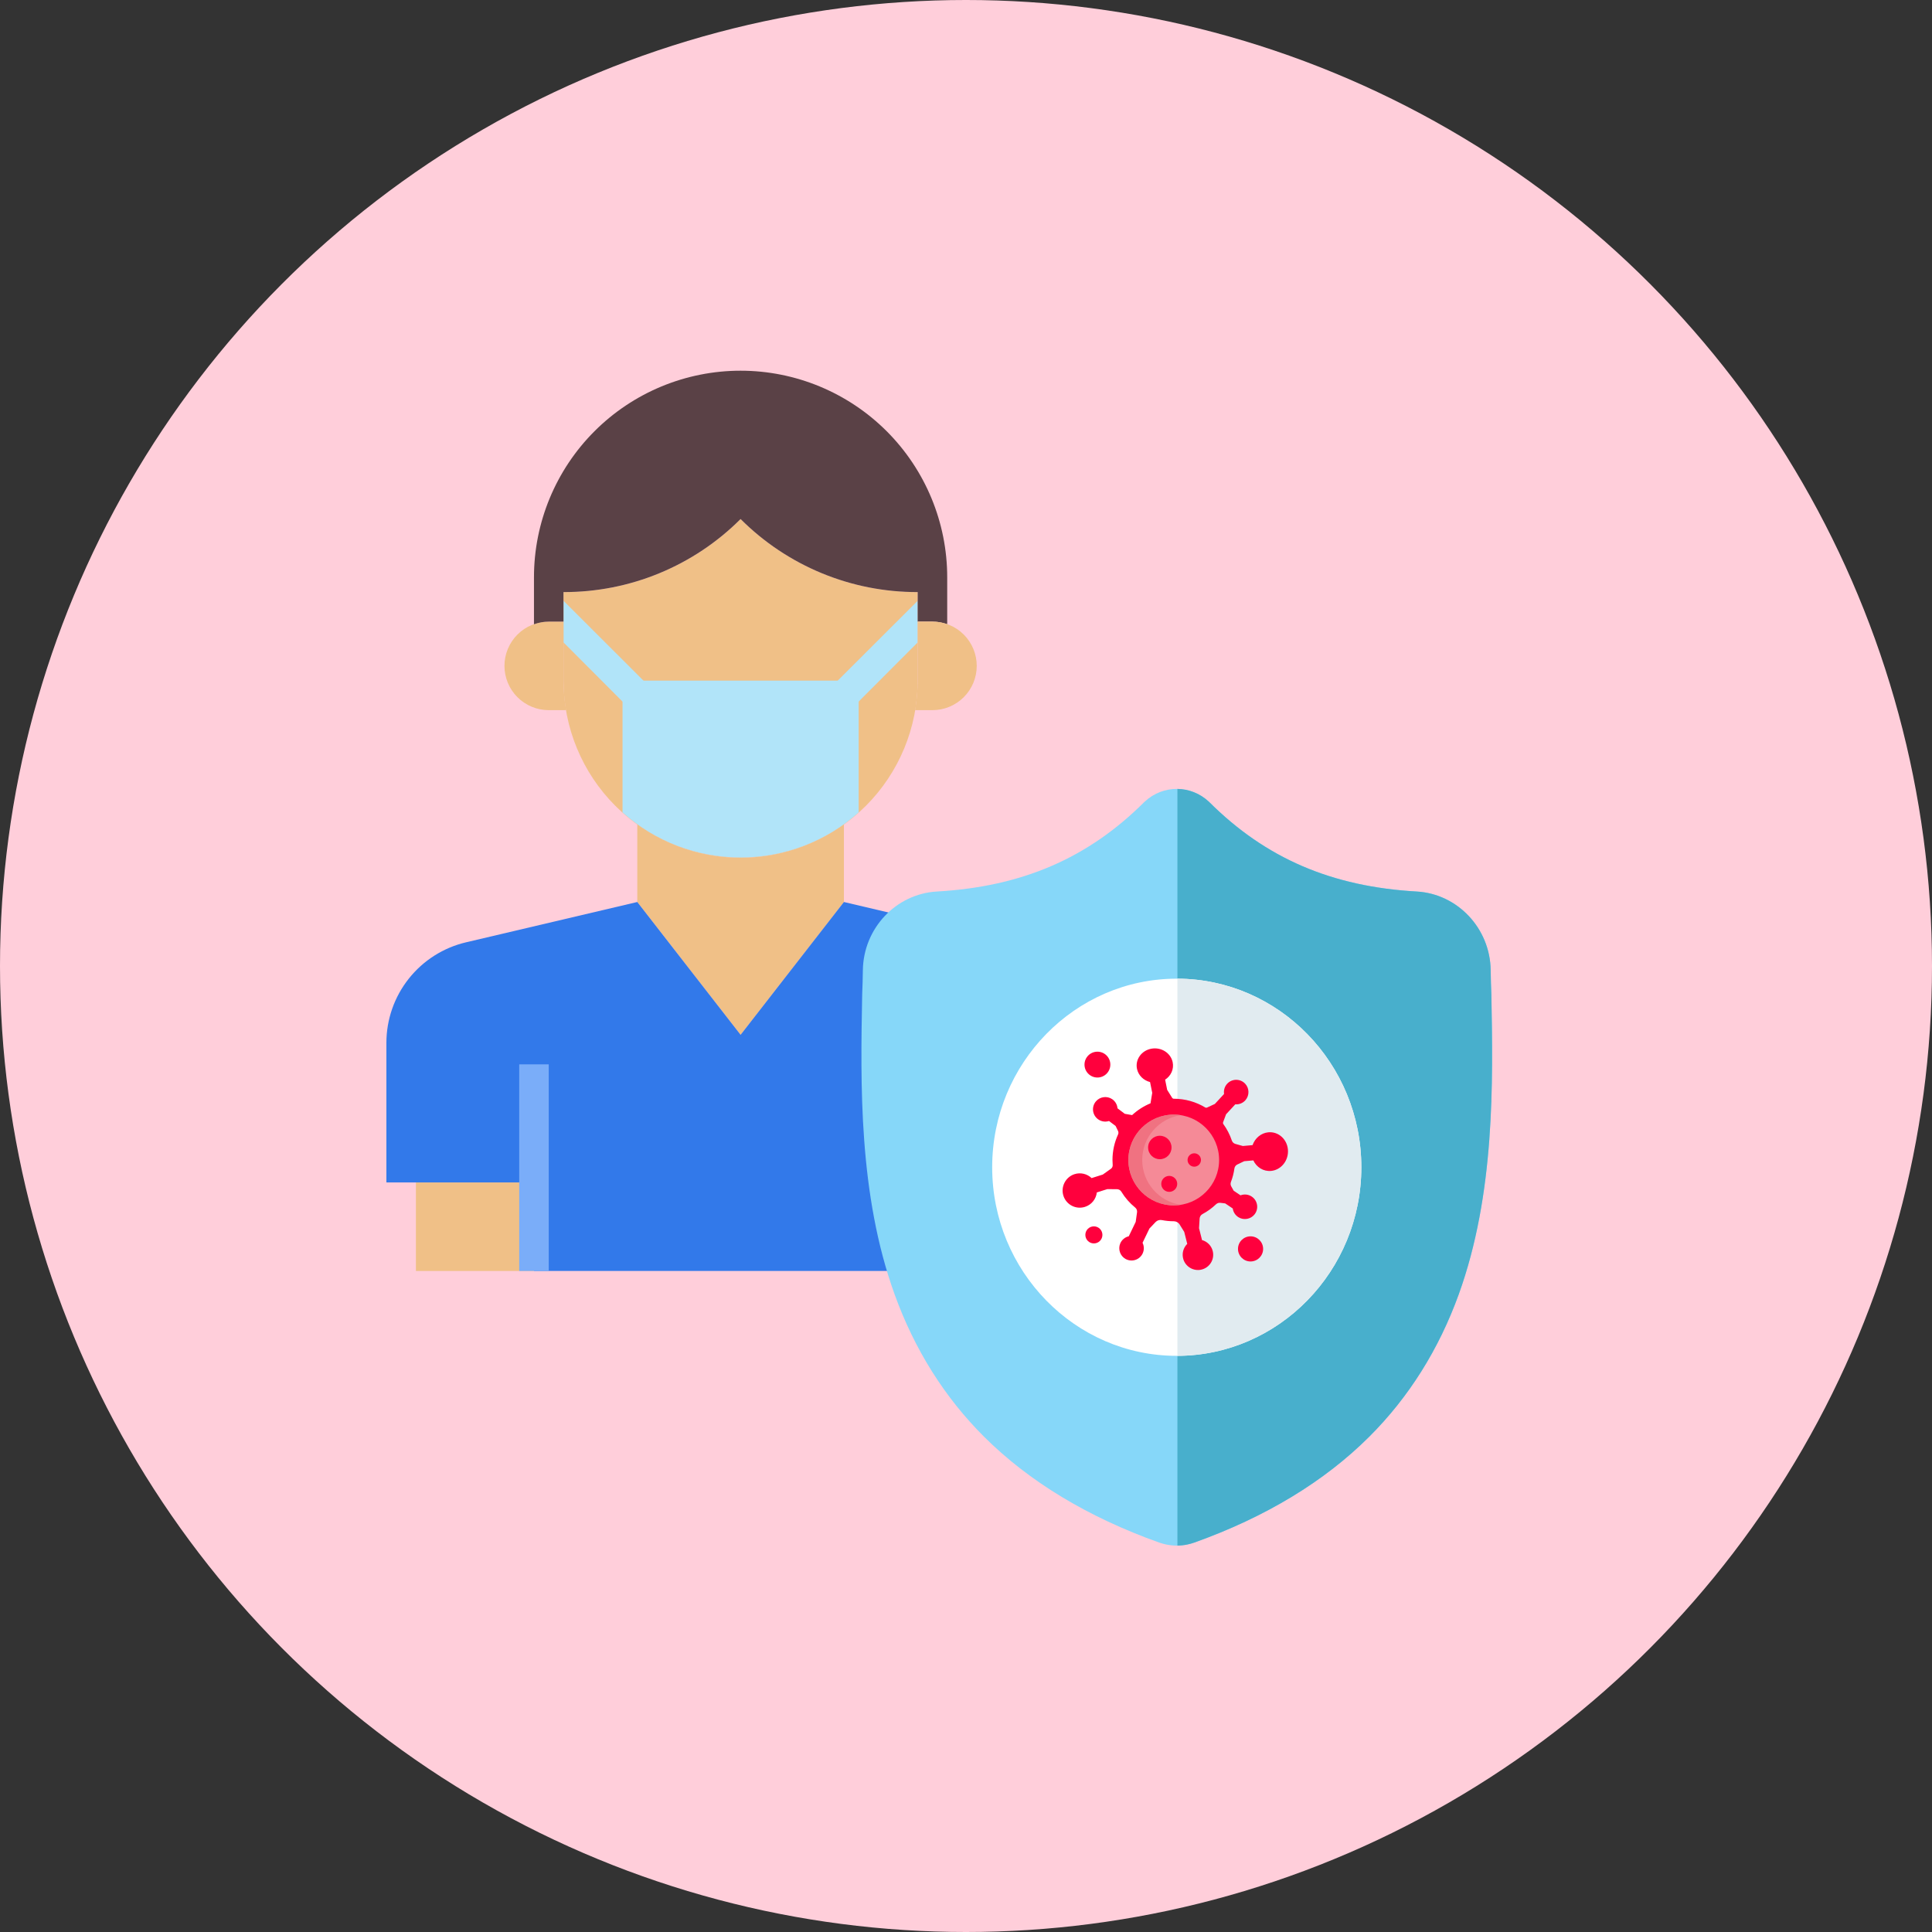 <svg width="120" height="120" viewBox="0 0 120 120" fill="none" xmlns="http://www.w3.org/2000/svg">
<rect x="0" y="0" width="120" height="120" fill="#333333" stroke="none"/>
<circle cx="60" cy="60" r="60" fill="#FFCEDA"/>
<path d="M25.834 73.443H33.167V78.943H25.834V73.443Z" fill="#F0C087"/>
<path d="M58.834 73.443H66.167V78.943H58.834V73.443Z" fill="#F0C087"/>
<path d="M57 36.776V42.276C57 45.193 55.841 47.991 53.778 50.054C51.715 52.117 48.917 53.276 46 53.276C43.083 53.276 40.285 52.117 38.222 50.054C36.159 47.991 35 45.193 35 42.276V36.776C37.042 36.782 39.065 36.384 40.953 35.605C42.841 34.827 44.556 33.682 46 32.238V32.192V32.238C47.444 33.682 49.159 34.827 51.047 35.605C52.935 36.384 54.958 36.782 57 36.776Z" fill="#F0C087"/>
<path d="M46.001 53.276C43.696 53.276 41.45 52.548 39.584 51.195V56.026L46.001 64.276L52.417 56.026V51.195C50.551 52.548 48.306 53.276 46.001 53.276Z" fill="#F0C087"/>
<path d="M57 37.316L51.766 42.541L53.067 43.843L57 39.901V37.316Z" fill="#B1E4F9"/>
<path d="M35 39.901L38.932 43.843L40.234 42.541L35 37.316V39.901Z" fill="#B1E4F9"/>
<path d="M63.05 58.528L52.417 56.025L46 64.275L39.583 56.025L28.95 58.528C27.542 58.858 26.287 59.655 25.389 60.788C24.49 61.921 24.001 63.324 24 64.77V73.442H33.167V78.942H58.833V73.442H68V64.77C67.999 63.324 67.51 61.921 66.611 60.788C65.713 59.655 64.458 58.858 63.05 58.528Z" fill="#3279EA"/>
<path d="M35 42.275V38.609H34.083C33.354 38.609 32.654 38.898 32.139 39.414C31.623 39.93 31.333 40.629 31.333 41.359C31.333 42.088 31.623 42.788 32.139 43.303C32.654 43.819 33.354 44.109 34.083 44.109H35.165C35.059 43.503 35.003 42.89 35 42.275Z" fill="#F0C087"/>
<path d="M45.999 23.025C42.596 23.025 39.331 24.378 36.925 26.784C34.518 29.191 33.166 32.455 33.166 35.859V38.774C33.46 38.667 33.77 38.611 34.083 38.609H34.999V36.775C37.041 36.781 39.065 36.384 40.952 35.605C42.84 34.826 44.555 33.682 45.999 32.238V32.192V32.238C47.443 33.682 49.158 34.826 51.046 35.605C52.934 36.384 54.957 36.781 56.999 36.775V38.609H57.916C58.229 38.611 58.539 38.667 58.833 38.774V35.859C58.833 32.455 57.481 29.191 55.074 26.784C52.667 24.378 49.403 23.025 45.999 23.025Z" fill="#5A4146"/>
<path d="M57.917 38.609H57V42.275C56.996 42.89 56.941 43.503 56.835 44.109H57.917C58.646 44.109 59.345 43.819 59.861 43.303C60.377 42.788 60.667 42.088 60.667 41.359C60.667 40.629 60.377 39.93 59.861 39.414C59.345 38.898 58.646 38.609 57.917 38.609Z" fill="#F0C087"/>
<path d="M32.25 66.109H34.083V78.942H32.25V66.109Z" fill="#7AADF9"/>
<path d="M57.916 66.109H59.749V78.942H57.916V66.109Z" fill="#7AADF9"/>
<path d="M53.334 42.275H38.667V50.461C40.684 52.265 43.295 53.262 46 53.262C48.706 53.262 51.317 52.265 53.334 50.461V42.275Z" fill="#B1E4F9"/>
<g clip-path="url(#clip0)">
<path d="M90.608 80.386C89.372 83.81 87.502 86.787 85.05 89.234C82.259 92.019 78.604 94.231 74.187 95.81C74.042 95.862 73.891 95.904 73.739 95.935C73.538 95.975 73.334 95.997 73.131 96H73.091C72.876 96 72.659 95.978 72.444 95.935C72.292 95.904 72.143 95.862 71.998 95.811C67.576 94.235 63.917 92.023 61.123 89.239C58.669 86.792 56.8 83.817 55.565 80.393C53.32 74.168 53.448 67.311 53.551 61.8L53.553 61.715C53.573 61.26 53.587 60.782 53.594 60.254C53.632 57.663 55.648 55.519 58.185 55.374C63.474 55.073 67.565 53.31 71.061 49.829L71.091 49.8C71.672 49.256 72.403 48.989 73.131 49.001C73.833 49.01 74.532 49.276 75.092 49.8L75.122 49.829C78.618 53.31 82.71 55.073 87.999 55.374C90.535 55.519 92.552 57.663 92.589 60.254C92.597 60.786 92.61 61.263 92.631 61.715L92.632 61.751C92.734 67.272 92.861 74.143 90.608 80.386Z" fill="#86D7F9"/>
<path d="M90.608 80.387C89.371 83.81 87.502 86.787 85.049 89.234C82.258 92.019 78.604 94.231 74.186 95.81C74.042 95.862 73.89 95.904 73.738 95.935C73.538 95.976 73.333 95.998 73.131 96V49.001C73.833 49.01 74.532 49.276 75.092 49.8L75.121 49.829C78.618 53.31 82.709 55.073 87.998 55.374C90.535 55.519 92.552 57.663 92.589 60.255C92.596 60.786 92.61 61.263 92.63 61.715L92.632 61.751C92.734 67.272 92.861 74.143 90.608 80.387Z" fill="#48AFCC"/>
<path d="M84.555 72.5C84.555 78.945 79.433 84.191 73.131 84.214H73.091C66.769 84.214 61.626 78.959 61.626 72.5C61.626 66.042 66.769 60.787 73.091 60.787H73.131C79.433 60.81 84.555 66.056 84.555 72.5Z" fill="white"/>
<path d="M84.555 72.5C84.555 78.945 79.433 84.191 73.131 84.214V60.787C79.433 60.81 84.555 66.056 84.555 72.5Z" fill="#E1EBF0"/>
<g clip-path="url(#clip1)">
<path d="M79.996 71.415C80.047 72.076 79.582 72.664 78.957 72.727C78.478 72.775 78.046 72.501 77.846 72.074L77.279 72.124L76.85 72.33C76.752 72.377 76.686 72.471 76.671 72.578C76.631 72.868 76.558 73.147 76.456 73.412C76.421 73.502 76.427 73.603 76.474 73.686L76.627 73.959L77.051 74.244C77.275 74.158 77.535 74.179 77.749 74.322C78.112 74.566 78.199 75.067 77.929 75.42C77.697 75.724 77.265 75.807 76.936 75.612C76.726 75.488 76.6 75.281 76.569 75.061L76.099 74.746L75.803 74.71C75.701 74.697 75.6 74.732 75.526 74.803C75.277 75.041 74.995 75.245 74.688 75.409C74.585 75.464 74.519 75.569 74.511 75.685L74.474 76.285L74.66 77.023C74.977 77.111 75.239 77.362 75.325 77.704C75.455 78.22 75.134 78.744 74.611 78.86C74.139 78.966 73.655 78.691 73.505 78.231C73.388 77.872 73.496 77.501 73.742 77.259L73.555 76.516L73.267 76.052C73.189 75.928 73.052 75.854 72.906 75.854C72.905 75.854 72.904 75.854 72.903 75.854C72.651 75.854 72.403 75.829 72.164 75.782C72.022 75.754 71.874 75.799 71.775 75.904L71.393 76.307L70.966 77.192C71.066 77.396 71.075 77.641 70.969 77.861C70.779 78.255 70.294 78.411 69.907 78.194C69.575 78.007 69.432 77.594 69.576 77.242C69.675 77.001 69.879 76.841 70.11 76.787L70.54 75.895L70.624 75.297C70.639 75.186 70.597 75.075 70.51 75.005C70.169 74.728 69.876 74.393 69.647 74.015C69.59 73.921 69.487 73.864 69.378 73.864L68.78 73.858L68.126 74.063C68.08 74.47 67.802 74.832 67.386 74.962C66.828 75.138 66.233 74.831 66.052 74.276C65.871 73.722 66.177 73.115 66.731 72.932C67.119 72.804 67.526 72.911 67.802 73.173L68.496 72.954L69.003 72.593C69.078 72.539 69.118 72.45 69.111 72.358C69.103 72.256 69.098 72.153 69.098 72.049C69.098 71.484 69.222 70.947 69.444 70.465C69.477 70.394 69.476 70.313 69.442 70.243L69.292 69.936L68.884 69.628C68.656 69.701 68.397 69.666 68.191 69.511C67.842 69.247 67.783 68.742 68.072 68.405C68.321 68.115 68.757 68.055 69.075 68.268C69.277 68.404 69.392 68.617 69.41 68.839L69.862 69.18L70.317 69.261C70.649 68.953 71.035 68.704 71.46 68.529L71.567 67.879L71.432 67.209C71.032 67.106 70.708 66.8 70.621 66.392C70.498 65.815 70.894 65.254 71.506 65.138C72.118 65.022 72.713 65.395 72.836 65.972C72.928 66.403 72.73 66.826 72.368 67.06L72.495 67.692L72.808 68.192C72.829 68.224 72.864 68.244 72.903 68.244H72.903C73.62 68.244 74.291 68.443 74.864 68.789C74.895 68.808 74.934 68.811 74.967 68.795L75.457 68.568L76.029 67.949C75.995 67.727 76.058 67.492 76.222 67.314C76.52 66.993 77.028 66.985 77.335 67.306C77.604 67.588 77.614 68.037 77.359 68.332C77.194 68.522 76.956 68.61 76.725 68.592L76.153 69.211L75.967 69.711C75.954 69.746 75.96 69.784 75.981 69.814C76.207 70.124 76.387 70.469 76.511 70.84C76.546 70.941 76.626 71.02 76.73 71.05L77.195 71.18L77.799 71.126C77.948 70.699 78.318 70.376 78.772 70.33C79.397 70.268 79.945 70.753 79.996 71.415Z" fill="#FF003D"/>
<path d="M72.903 74.867C74.46 74.867 75.721 73.605 75.721 72.049C75.721 70.493 74.46 69.231 72.903 69.231C71.347 69.231 70.086 70.493 70.086 72.049C70.086 73.605 71.347 74.867 72.903 74.867Z" fill="#F58A97"/>
<path d="M70.945 72.049C70.945 70.639 71.981 69.471 73.333 69.264C73.193 69.243 73.049 69.231 72.903 69.231C71.347 69.231 70.086 70.493 70.086 72.049C70.086 73.605 71.347 74.867 72.903 74.867C73.049 74.867 73.193 74.856 73.333 74.834C71.981 74.627 70.945 73.459 70.945 72.049Z" fill="#F07281"/>
<path d="M68.163 66.927C68.606 66.927 68.965 66.567 68.965 66.124C68.965 65.681 68.606 65.322 68.163 65.322C67.72 65.322 67.36 65.681 67.36 66.124C67.36 66.567 67.72 66.927 68.163 66.927Z" fill="#FF003D"/>
<path d="M67.943 77.231C68.236 77.231 68.473 76.994 68.473 76.701C68.473 76.408 68.236 76.171 67.943 76.171C67.65 76.171 67.413 76.408 67.413 76.701C67.413 76.994 67.65 77.231 67.943 77.231Z" fill="#FF003D"/>
<path d="M77.674 78.352C78.105 78.352 78.455 78.002 78.455 77.571C78.455 77.14 78.105 76.791 77.674 76.791C77.243 76.791 76.894 77.14 76.894 77.571C76.894 78.002 77.243 78.352 77.674 78.352Z" fill="#FF003D"/>
<path d="M72.038 72C72.44 72 72.766 71.674 72.766 71.272C72.766 70.87 72.44 70.544 72.038 70.544C71.636 70.544 71.311 70.87 71.311 71.272C71.311 71.674 71.636 72 72.038 72Z" fill="#FF003D"/>
<path d="M72.623 74.028C72.897 74.028 73.119 73.806 73.119 73.533C73.119 73.259 72.897 73.037 72.623 73.037C72.35 73.037 72.128 73.259 72.128 73.533C72.128 73.806 72.35 74.028 72.623 74.028Z" fill="#FF003D"/>
<path d="M74.178 72.465C74.407 72.465 74.594 72.279 74.594 72.049C74.594 71.819 74.407 71.633 74.178 71.633C73.948 71.633 73.762 71.819 73.762 72.049C73.762 72.279 73.948 72.465 74.178 72.465Z" fill="#FF003D"/>
</g>
</g>
<defs>
<clipPath id="clip0">
<rect x="50" y="49" width="46" height="47" fill="white"/>
</clipPath>
<clipPath id="clip1">
<rect x="66" y="65" width="14" height="14" fill="white"/>
</clipPath>
</defs>
</svg>
